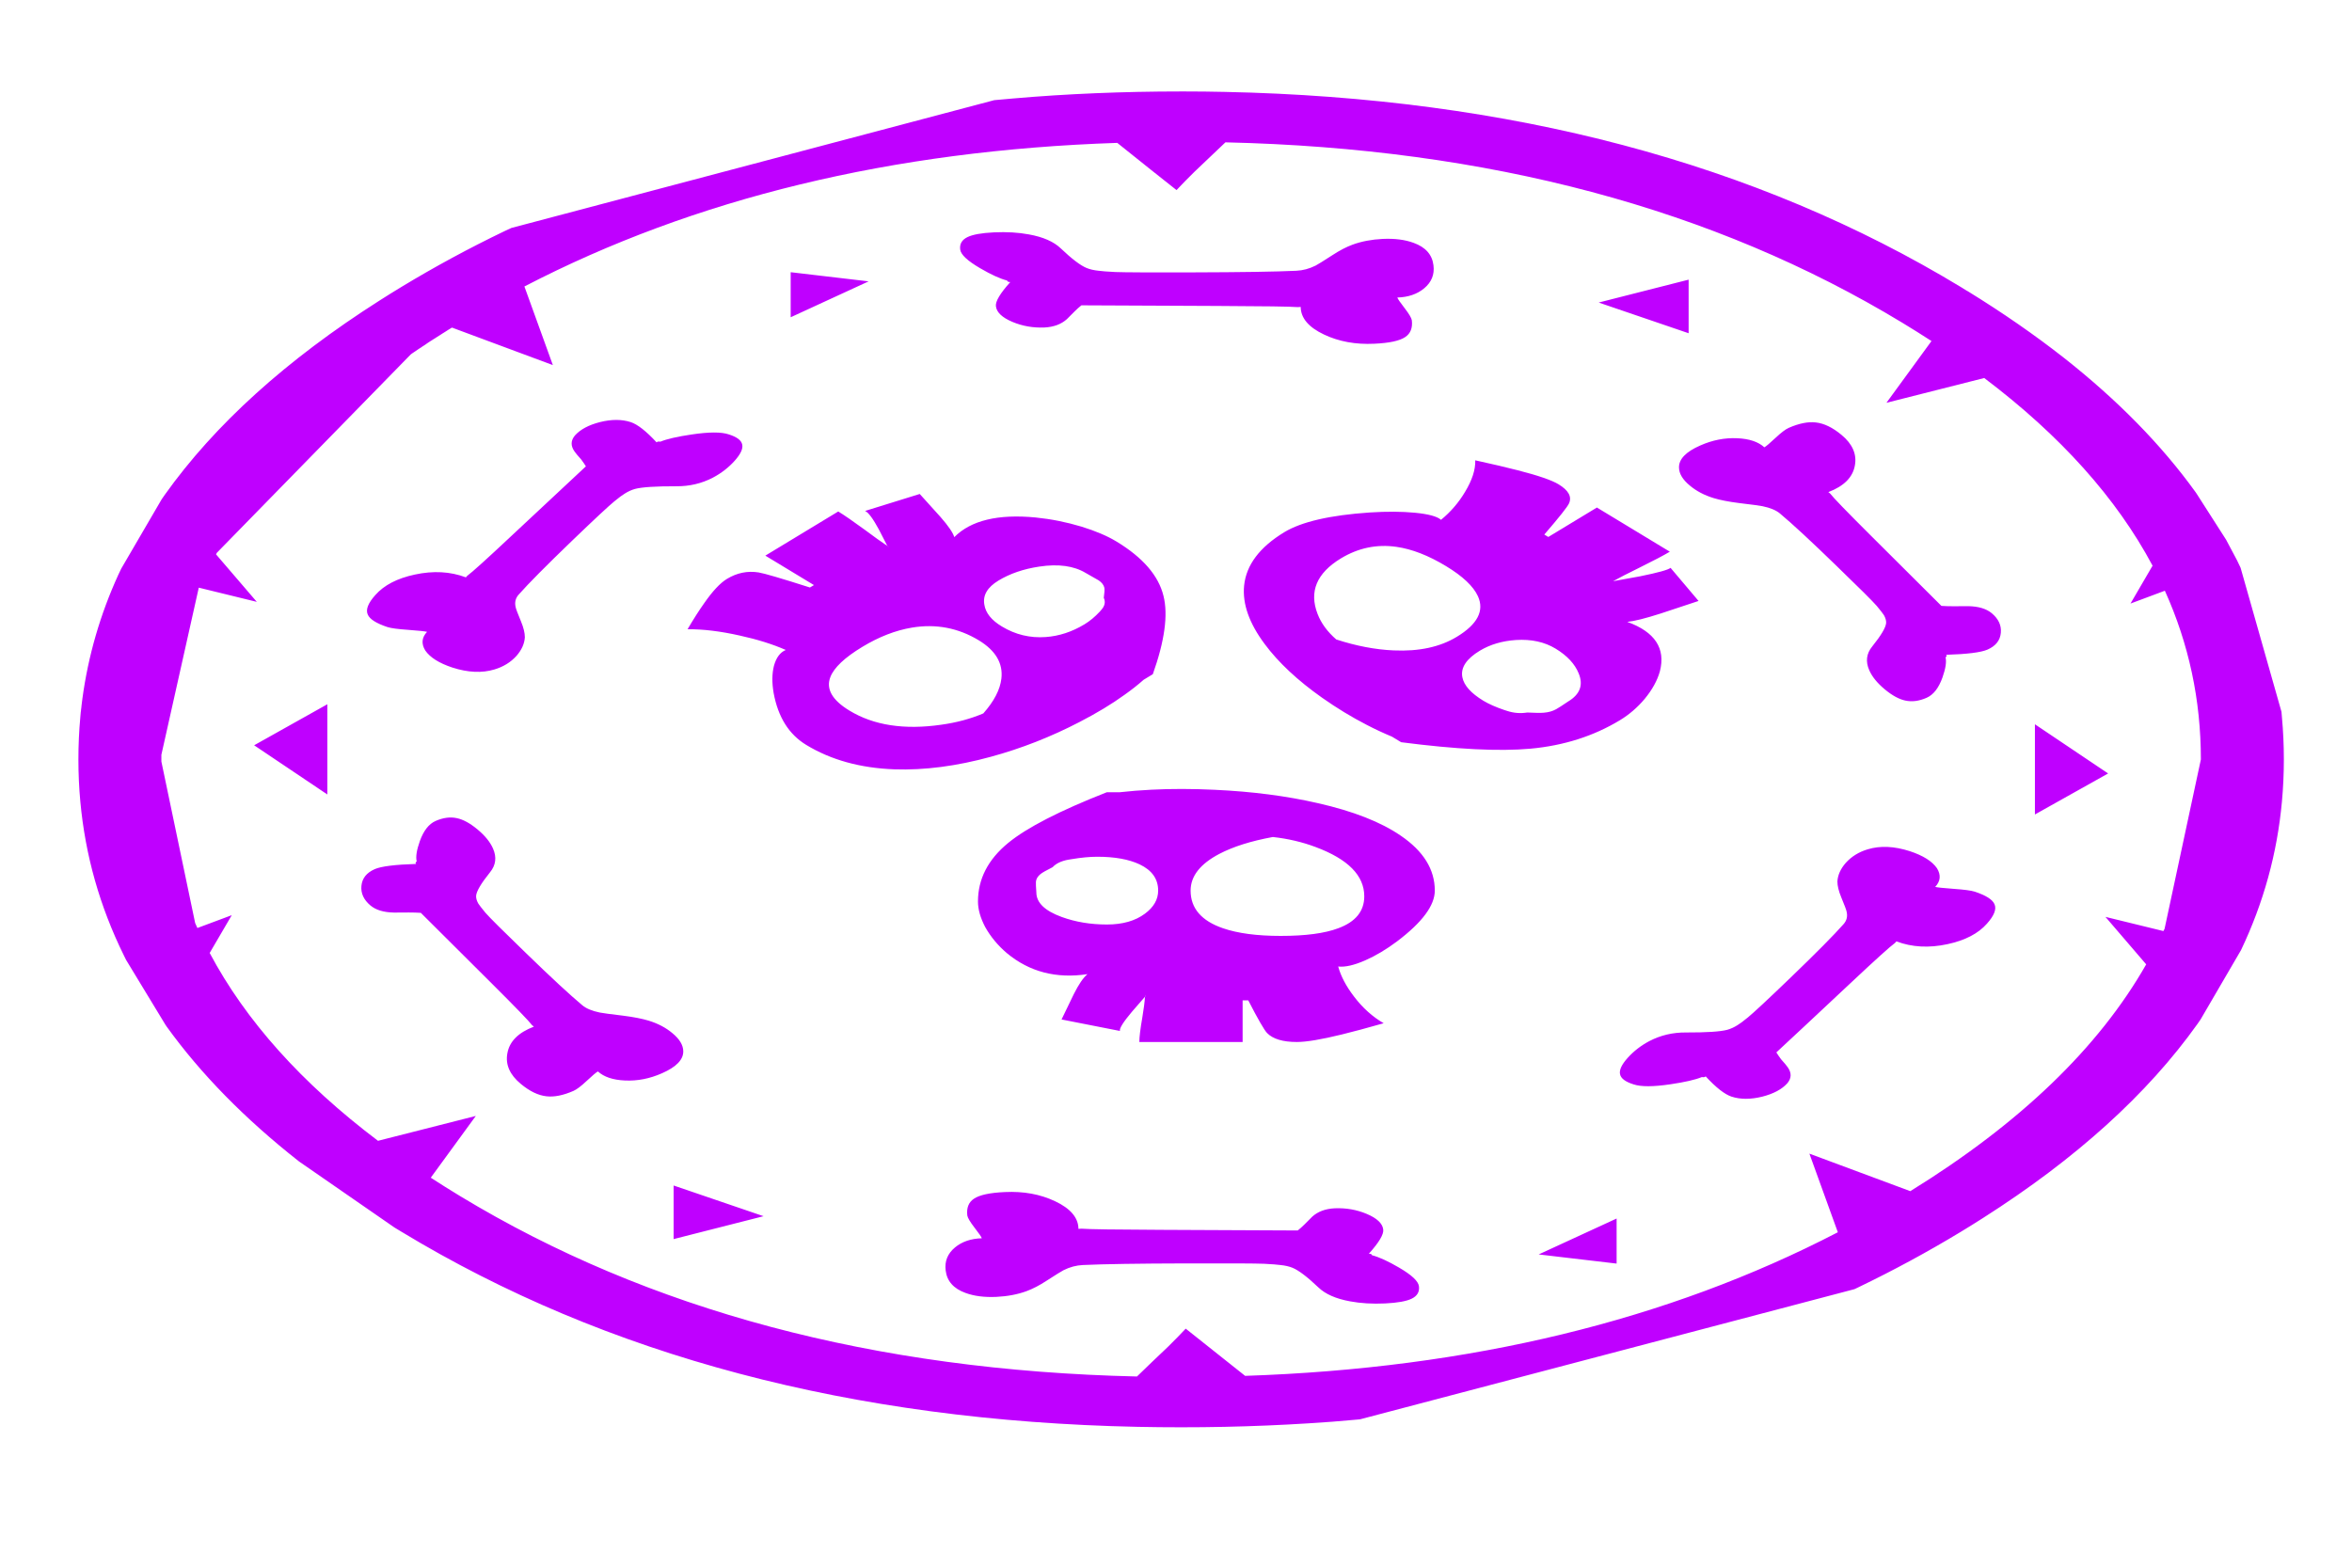 
<svg xmlns="http://www.w3.org/2000/svg" version="1.1" xmlns:xlink="http://www.w3.org/1999/xlink" preserveAspectRatio="none" x="0px" y="0px" width="900px" height="600px" viewBox="0 0 900 600">
<defs>
<g id="After_Life_Circle_4_Layer0_0_FILL">
<path fill="#BF00FF" stroke="none" d="
M 714.75 224.05
Q 714.6 223.6 714.4 223.2 697.15 183.7 669.95 148.35 655.2 129.25 637.55 111.3 637.4 111.15 637.25 111.05
L 635.2 108.95
Q 531.45 5.2 386.75 0.25 380 0 373.2 0 372.95 0 372.7 0 372.4 0 372.1 0 364.7 0 357.45 0.25 343.1 0.75 329.15 2.2 325.65 2.55 322.2 3 318.85 3.4 315.5 3.9 312.25 4.35 309.05 4.85
L 146.1 76.05
Q 144.9 76.95 143.75 77.85 125.8 92.1 108.95 108.95 105.2 112.7 101.6 116.5 54.45 166.05 29.15 224.7 28.6 225.95 28.1 227.2
L 14.45 265.85
Q 13.95 267.5 13.5 269.15 4.3 302.35 1.35 338.25 1.3 338.6 1.3 338.95 1.25 339.2 1.25 339.55 1.2 339.85 1.2 340.2 1.15 340.55 1.15 340.9 1.1 341.2 1.1 341.55 1.05 341.9 1.05 342.25 1 342.65 1 343.1 0.95 343.45 0.95 343.85 0.9 344 0.9 344.15 0.9 344.35 0.9 344.5 0.85 344.9 0.85 345.3 0.8 345.5 0.8 345.7 0.8 346.15 0.75 346.65 0.75 347.05 0.7 347.55 0.7 348.05 0.65 348.55 0 360.2 0 372.1 0 384 0.65 395.6 3.15 440.5 15.35 481.35 15.7 482.6 16.1 483.85
L 29.35 519.9
Q 29.55 520.45 29.8 521 47.05 560.5 74.25 595.85 74.5 596.1 74.75 596.45
L 106.65 632.9
Q 107.8 634.05 108.95 635.2
L 109 635.25
Q 212.75 739 357.45 743.95 364.7 744.2 372.1 744.2 379.5 744.2 386.75 743.95 401.1 743.45 415.05 742 419.05 741.6 423.05 741.1 425.9 740.7 428.75 740.3 430.15 740.1 431.55 739.9 432 739.85 432.5 739.75
L 599.3 667.25
Q 599.85 666.8 600.45 666.35 618.4 652.1 635.25 635.25 639 631.5 642.6 627.7 689.75 578.15 715.05 519.5 715.6 518.25 716.1 517
L 729.75 478.35
Q 741.15 438.85 743.55 395.65 744.2 384 744.2 372.1 744.2 360.2 743.55 348.6 743.45 347.1 743.4 345.6
L 729.6 265.35
Q 729 263.25 728.4 261.2
L 724.7 249.7 714.75 224.05
M 692.45 285.3
L 704.05 278.15
Q 716.2 322.6 716.2 372.05 716.2 372.1 716.2 372.15
L 703.95 466.5
Q 703.75 467.1 703.55 467.75
L 684 459.85 697.75 486.3
Q 673.7 556 618.15 612.65
L 584.1 591.75 593.7 635.55
Q 507.65 709.25 393.7 715.55 380.85 698.65 373.65 689.25 371.05 693.85 367.6 699.45 361.65 708.75 357.2 715.9 224.25 710.85 128.8 615.4 123.7 610.3 118.9 605.15
L 134.1 570.75 101.1 584.6
Q 62.5 536.5 44.3 479.95
L 51.75 458.9 40.15 466.05
Q 39.8 464.65 39.4 463.3
L 28 373.3
Q 28 372.75 28 372.15 28 372.1 28 372.05 28 371.65 28 371.2 28 370.75 28 370.35 28 369.9 28 369.55
L 40.6 276.6
Q 40.6 276.55 40.65 276.45
L 60.2 284.35 46.45 257.9
Q 46.55 257.45 46.7 257.05
L 112.15 146.5
Q 112.35 146.2 112.6 145.95 112.8 145.7 113.05 145.45 113.3 145.15 113.55 144.9 114.15 144.25 114.7 143.6 114.95 143.3 115.2 143.05 115.4 142.8 115.65 142.6 115.9 142.3 116.15 142 116.4 141.75 116.65 141.5 116.9 141.2 117.15 140.95 117.4 140.65 117.65 140.35 117.9 140.1 118.15 139.8 118.4 139.5 118.7 139.2 118.95 138.95 119.25 138.65 119.5 138.35 119.75 138.1 120 137.8 120.3 137.55 120.6 137.2 120.9 136.9 121.55 136.2 122.2 135.55 122.45 135.25 122.75 134.95 122.85 134.8 123 134.7 123.6 134.05 124.25 133.4 124.55 133.05 124.9 132.7 125.2 132.4 125.5 132.1 125.8 131.8 126.05 131.55
L 160.1 152.45 150.5 108.65
Q 236.55 34.95 350.55 28.65 363.35 45.6 370.55 54.95 373.15 50.35 376.6 44.75 382.55 35.5 387.05 28.35 519.95 33.35 615.4 128.8 620.45 133.85 625.3 139.05
L 610.1 173.45 643.1 159.65
Q 681.65 207.7 699.9 264.2
L 692.45 285.3
M 492.75 647.9
L 519.05 653 519.05 627.9 492.75 647.9
M 627.15 432.75
Q 624.7 426.9 618 423.25 610.1 419.05 603.8 422.2 599.3 424.4 596.35 429.8 593.75 434.75 593.55 440.1 593.55 443.75 594.85 448.95 596.5 455.5 596.65 456.85 597.25 460.95 595.6 463.95 590.7 473.1 577.65 493.85 566.15 512.1 563.35 515.85 560.95 519.1 559.85 520.15 558.2 521.9 556.4 522.75 552.9 524.3 542.45 524.25 535.8 524.15 530.1 529.05 525.85 532.75 522.75 538.45 519.75 544 520.2 547.45 520.6 551 524.75 553.15 528.5 555.25 537.25 553.1 544.6 551.3 547.8 549.1 548 549.2 548.25 549.15 548.75 549.25 549.1 548.7 554.35 558.1 557.85 560 562.35 562.4 568.2 560 573.9 557.6 576.65 552.55 578.8 548.35 576.8 543.65 576.2 542.2 574.55 539.2 573.65 537.2 572.95 535.35 579.7 525.05 597.95 496.8 610.6 477.2 613 474.35
L 613.45 473.5
Q 621.35 478.4 630.7 475.05 639.6 471.9 644 463.65 647.7 456.85 646.55 452.75 645.55 448.9 639.9 445.8 638.1 444.85 632.9 444.25 627.55 443.6 626.55 443.15 629.25 438.4 627.15 432.75
M 200.85 609.5
L 200.85 639.35 231.2 626.6 200.85 609.5
M 302.35 632.9
Q 304.65 637.8 304.85 638.9 299.35 639.15 295.8 644 292.05 649.15 292.65 656.85 293.3 665.75 299.35 669.35 303.7 672 309.75 671.55 315.4 671.1 319.95 668.35 323.15 666.4 326.75 662.5 331.35 657.6 332.4 656.7 335.6 654.05 338.95 653.8 349.4 653 373.85 652.9 395.45 652.8 400.05 653.1 404.15 653.45 405.6 653.8 408 654.2 409.7 655.35 412.8 657.45 418.4 666.25 421.95 671.9 429.15 674.05 434.5 675.7 440.95 675.2 447.25 674.7 449.9 672.55 452.7 670.3 452.35 665.65 452.05 661.4 445.6 655.2 440.05 649.85 436.5 648.35 436.5 648.15 436.35 647.9 436.05 647.45 435.45 647.5 440.6 638.05 440.3 634.05 439.95 628.95 434.7 625.3 429.65 621.8 423.9 622.2 419.2 622.6 416.35 626.85 415.5 628.15 413.75 631.15 412.6 633.05 411.45 634.55 399.05 634.4 365.45 634.2 342.1 634.05 338.45 633.55
L 337.45 633.65
Q 337.4 624.35 329.55 618.25 322.05 612.4 312.65 613.15 305.05 613.7 302.2 616.85 299.5 619.8 299.95 626.2 300.15 628.2 302.35 632.9
M 175.95 513.15
Q 172 511.8 170.05 509.1 163.9 500.65 150.95 479.9 139.45 461.55 137.35 457.55 135.5 453.85 134.95 452.45 134.15 450.15 134.2 448.15 134.35 444.35 138.9 435 141.85 429.05 139.9 421.75 138.45 416.3 134.65 411.1 130.9 405.95 127.7 404.85 124.35 403.65 120.55 406.4 117.1 408.9 115.2 417.7 113.6 425.15 114.15 428.95 114 429.1 113.9 429.35 113.6 429.85 114 430.35 103.25 430.9 100 433.25 95.85 436.25 95.5 442.6 95.15 448.8 98.55 453.5 101.3 457.3 106.5 457.45 108 457.5 111.45 457.4 113.7 457.4 115.55 457.6 121.95 468.2 139.45 496.9 151.55 516.8 153.1 520.2
L 153.7 521
Q 145.8 525.95 144.75 535.85 143.7 545.25 149.25 552.85 153.75 559.05 157.95 559.8 161.85 560.55 167.05 556.8 168.7 555.6 171.5 551.25 174.45 546.7 175.3 545.95 178.35 550.55 184.4 551 190.75 551.5 196.95 546.95 204.2 541.7 204.1 534.65 204.05 529.55 200.45 524.65 197.15 520.05 192.4 517.65 189.1 516 183.85 514.9 177.25 513.6 175.95 513.15
M 84 391.65
L 84 341.4 59.3 364.25 84 391.65
M 176 184.2
Q 170.3 186.6 167.55 191.65 165.4 195.85 167.4 200.55 168 202 169.65 205 170.55 207 171.25 208.85 164.5 219.15 146.25 247.4 133.6 267 131.2 269.85
L 130.75 270.7
Q 122.85 265.8 113.5 269.15 104.6 272.3 100.2 280.55 96.5 287.35 97.65 291.45 98.65 295.3 104.3 298.4 106.1 299.35 111.3 299.95 116.65 300.6 117.65 301.05 114.95 305.8 117.05 311.45 119.5 317.3 126.2 320.95 134.1 325.15 140.4 322 144.9 319.8 147.85 314.4 150.45 309.45 150.65 304.1 150.65 300.45 149.35 295.25 147.7 288.7 147.55 287.35 146.95 283.25 148.6 280.25 153.5 271.1 166.55 250.35 178.05 232.1 180.85 228.35 183.25 225.1 184.35 224.05 186 222.3 187.8 221.45 191.3 219.9 201.75 219.95 208.4 220.05 214.1 215.15 218.35 211.45 221.45 205.75 224.45 200.2 224 196.75 223.6 193.2 219.45 191.05 215.7 188.95 206.95 191.1 199.6 192.9 196.4 195.1 196.2 195 195.95 195.05 195.45 194.95 195.1 195.5 189.85 186.1 186.35 184.2 181.85 181.8 176 184.2
M 240.35 100.7
L 240.35 125.8 266.65 105.8 240.35 100.7
M 351.45 390.4
L 347.05 390.4
Q 323.2 405.85 313.75 418.65 303.55 432.45 303.55 451.3 303.55 457.85 306 465.55 308.75 473.65 313.3 480.05 324.7 495.7 340.5 491.75 338.35 494.7 335.85 503 334.45 507.65 331.75 517
L 351.45 523.4
Q 351.1 521.35 355.45 512.8 359.45 505.25 359.9 504.35 359.987 503.7 360 503.2
L 360 504.25 359.9 504.35
Q 359.75 508.6 359 515.95 358 525.45 358 529.55
L 392.85 529.55 392.85 506.35 394.75 506.35
Q 399.65 522.05 401.1 524.55 404.05 529.55 411.15 529.55 416 529.55 426.35 525.35 431.95 523.1 440.45 519.1 434.8 513.7 430.45 504.25 426.45 495.65 425.1 487.5 428.6 488.15 434.25 484.05 439.6 480.15 445 473.45 457.7 457.6 457.7 445.2 457.7 427.5 446.2 414.6 436.15 403.2 418.25 396.5 402.45 390.5 383.45 389.05 372.1 388.15 362.05 389 356.6 389.45 351.45 390.4
M 323.25 446.25
Q 323.05 441.85 323.1 440.35 323.2 437.95 324.65 436 325.55 434.8 328.75 432.15 330.45 429.1 334 428 334.55 427.85 335.15 427.7 340 426.35 343.8 426.35 352.65 426.35 358.1 430.6 364.35 435.5 364.35 445.2 364.35 452.6 359.9 458.05 355 464.1 347.05 464.1 338.8 464.1 331.8 459.9 323.25 454.75 323.25 446.25
M 433.9 448.4
Q 433.9 460.85 425.1 466.2 418.25 470.45 405.7 470.45 393.75 470.45 386.25 466.2 375.3 460 375.3 445.2 375.3 433.15 385 424.75 392 418.7 403.05 415.35 410.75 416.75 417.5 420.95 433.9 431.05 433.9 448.4
M 350.3 250.75
Q 345.65 246.1 338.5 242.45 330.85 238.65 323.05 237.35 303.95 234.3 295.55 248.3 294.95 244.7 290.9 237.05 288.6 232.75 283.9 224.25
L 265.45 233.7
Q 267.1 234.85 270.1 244 272.6 252.15 272.95 253.15 273.3 253.55 273.65 253.9
L 272.95 253.25 272.95 253.15
Q 270.05 250 265.4 244.25 259.3 236.9 256.4 234
L 231.8 258.6 248.2 275 246.85 276.35
Q 232.35 268.7 229.5 267.95 223.9 266.5 218.85 271.55 215.4 275 211.1 285.25 208.7 290.8 205.55 299.6 213.4 299.5 223.1 303.1 232 306.3 238.7 311.15 235.85 313.1 234.7 320 233.7 326.55 234.6 335.15 236.85 355.3 245.6 364.05 258.1 376.6 275.35 377.65 290.55 378.5 307.9 370.65 323.35 363.7 337.8 351.3 346.5 343.9 352.95 336.2 356.55 332 359.45 327.75
L 362.55 324.65
Q 368.55 296.8 366.15 281.05 363.65 264.1 350.3 250.75
M 346.2 276.5
Q 346.35 278.05 346 282.1 346.95 285.5 345.2 288.75 344.9 289.3 344.65 289.8 342.2 294.15 339.5 296.85 333.2 303.15 326.4 303.95 318.45 304.9 311.6 298.05 306.35 292.85 305.7 285.9 304.85 278.1 310.45 272.5 316.3 266.65 324.25 264.7 333.9 262.3 339.9 268.25 343.15 271.25 344.25 272.35 345.85 274.1 346.2 276.5
M 303.85 305.8
Q 312.35 314.35 311.45 327.1 310.8 336.35 305.35 346.5 298.85 351.05 291.15 352.8 272.45 357.25 260.2 344.95 251.4 336.15 253.75 326.2 255.6 318.35 264.5 309.45 272.95 301 281.25 298.7 293.4 295.35 303.85 305.8
M 459.8 238.65
Q 457.85 235.8 451 234.7 444.4 233.65 435.8 234.55 415.65 236.8 406.9 245.55 394.4 258.1 393.35 275.35 392.45 290.5 400.3 307.85 407.25 323.3 419.7 337.8 427.1 346.4 434.75 352.9 438.95 356.5 443.25 359.45
L 446.35 362.55
Q 474.15 368.5 489.95 366.15 506.85 363.6 520.2 350.25 524.85 345.6 528.5 338.45 532.35 330.75 533.65 323.05 536.65 303.9 522.65 295.5 526.25 294.9 533.9 290.85 538.2 288.55 546.7 283.85
L 537.25 265.4
Q 536.1 267.05 527 270.1 518.8 272.55 517.85 272.85 520.95 270 526.7 265.35 534.1 259.3 537 256.4
L 512.4 231.8 496 248.2 494.65 246.85
Q 502.25 232.3 503 229.45 504.5 223.9 499.45 218.85 496 215.4 485.7 211.05 480.2 208.7 471.35 205.5 471.5 213.3 467.9 223.1 464.7 232 459.8 238.65
M 418.15 291.1
Q 413.75 272.45 426 260.15 434.8 251.35 444.75 253.7 452.6 255.55 461.5 264.45 469.95 272.9 472.25 281.2 475.6 293.35 465.15 303.8 456.65 312.35 443.85 311.4 434.6 310.75 424.45 305.3 419.95 298.85 418.15 291.1
M 482.2 345.15
Q 481.7 344.9 481.15 344.6 476.8 342.15 474.1 339.45 467.8 333.15 467 326.35 466.05 318.4 472.9 311.55 478.15 306.35 485.1 305.6 492.85 304.8 498.45 310.4 504.3 316.25 506.25 324.2 508.7 333.9 502.7 339.85 499.75 343.15 498.65 344.15 496.85 345.8 494.5 346.1 492.95 346.35 488.9 346 485.45 346.9 482.2 345.15
M 423.15 91.2
Q 418.55 96.1 417.5 97 414.3 99.65 410.95 99.9 400.5 100.7 376.05 100.8 354.45 100.9 349.85 100.6 345.75 100.25 344.3 99.9 341.9 99.5 340.2 98.35 337.1 96.25 331.5 87.45 327.95 81.8 320.75 79.65 315.4 78 308.95 78.5 302.65 79 300 81.15 297.2 83.4 297.55 88.05 297.85 92.3 304.3 98.5 309.85 103.85 313.4 105.35 313.4 105.55 313.55 105.8 313.85 106.25 314.45 106.2 309.3 115.65 309.6 119.65 309.95 124.75 315.2 128.4 320.25 131.9 326 131.5 330.7 131.1 333.55 126.85 334.4 125.55 336.15 122.55 337.3 120.65 338.45 119.15 350.85 119.3 384.45 119.5 407.8 119.65 411.45 120.15
L 412.45 120.05
Q 412.5 129.35 420.35 135.45 427.85 141.3 437.25 140.55 444.85 140 447.7 136.85 450.4 133.9 449.95 127.5 449.75 125.5 447.55 120.8 445.25 115.9 445.05 114.8 450.55 114.55 454.1 109.7 457.85 104.55 457.25 96.85 456.6 87.95 450.55 84.35 446.2 81.7 440.15 82.15 434.5 82.6 429.95 85.35 426.75 87.3 423.15 91.2
M 559.8 193.2
Q 553.45 192.7 547.25 197.25 540 202.5 540.1 209.55 540.15 214.65 543.75 219.55 547.05 224.15 551.8 226.55 555.1 228.2 560.35 229.3 566.95 230.6 568.25 231.05 572.2 232.4 574.15 235.1 580.3 243.55 593.25 264.3 604.75 282.65 606.85 286.65 608.7 290.35 609.25 291.75 610.05 294.05 610 296.05 609.85 299.85 605.3 309.2 602.35 315.15 604.3 322.45 605.75 327.9 609.55 333.1 613.3 338.25 616.5 339.35 619.85 340.55 623.65 337.8 627.1 335.3 629 326.5 630.6 319.05 630.05 315.25 630.2 315.1 630.3 314.85 630.6 314.35 630.2 313.85 640.95 313.3 644.2 310.95 648.35 307.95 648.7 301.6 649.05 295.4 645.65 290.7 642.9 286.9 637.7 286.75 636.2 286.7 632.75 286.8 630.5 286.8 628.65 286.6 622.25 276 604.75 247.3 592.65 227.4 591.1 224
L 590.5 223.2
Q 598.4 218.25 599.45 208.35 600.5 198.95 594.95 191.35 590.45 185.15 586.25 184.4 582.35 183.65 577.15 187.4 575.5 188.6 572.7 192.95 569.75 197.5 568.9 198.25 565.85 193.65 559.8 193.2
M 543.35 134.7
L 543.35 104.85 513 117.6 543.35 134.7
M 684.9 379.95
L 660.2 352.55 660.2 402.8 684.9 379.95 Z"/>
</g>
</defs>

<g transform="matrix( 1.134, 0, 0, 0.687, 30,35) ">
<g transform="matrix( 1, 0, 0, 1, 0,0) ">
<use xlink:href="#After_Life_Circle_4_Layer0_0_FILL"/>
</g>
</g>
</svg>
